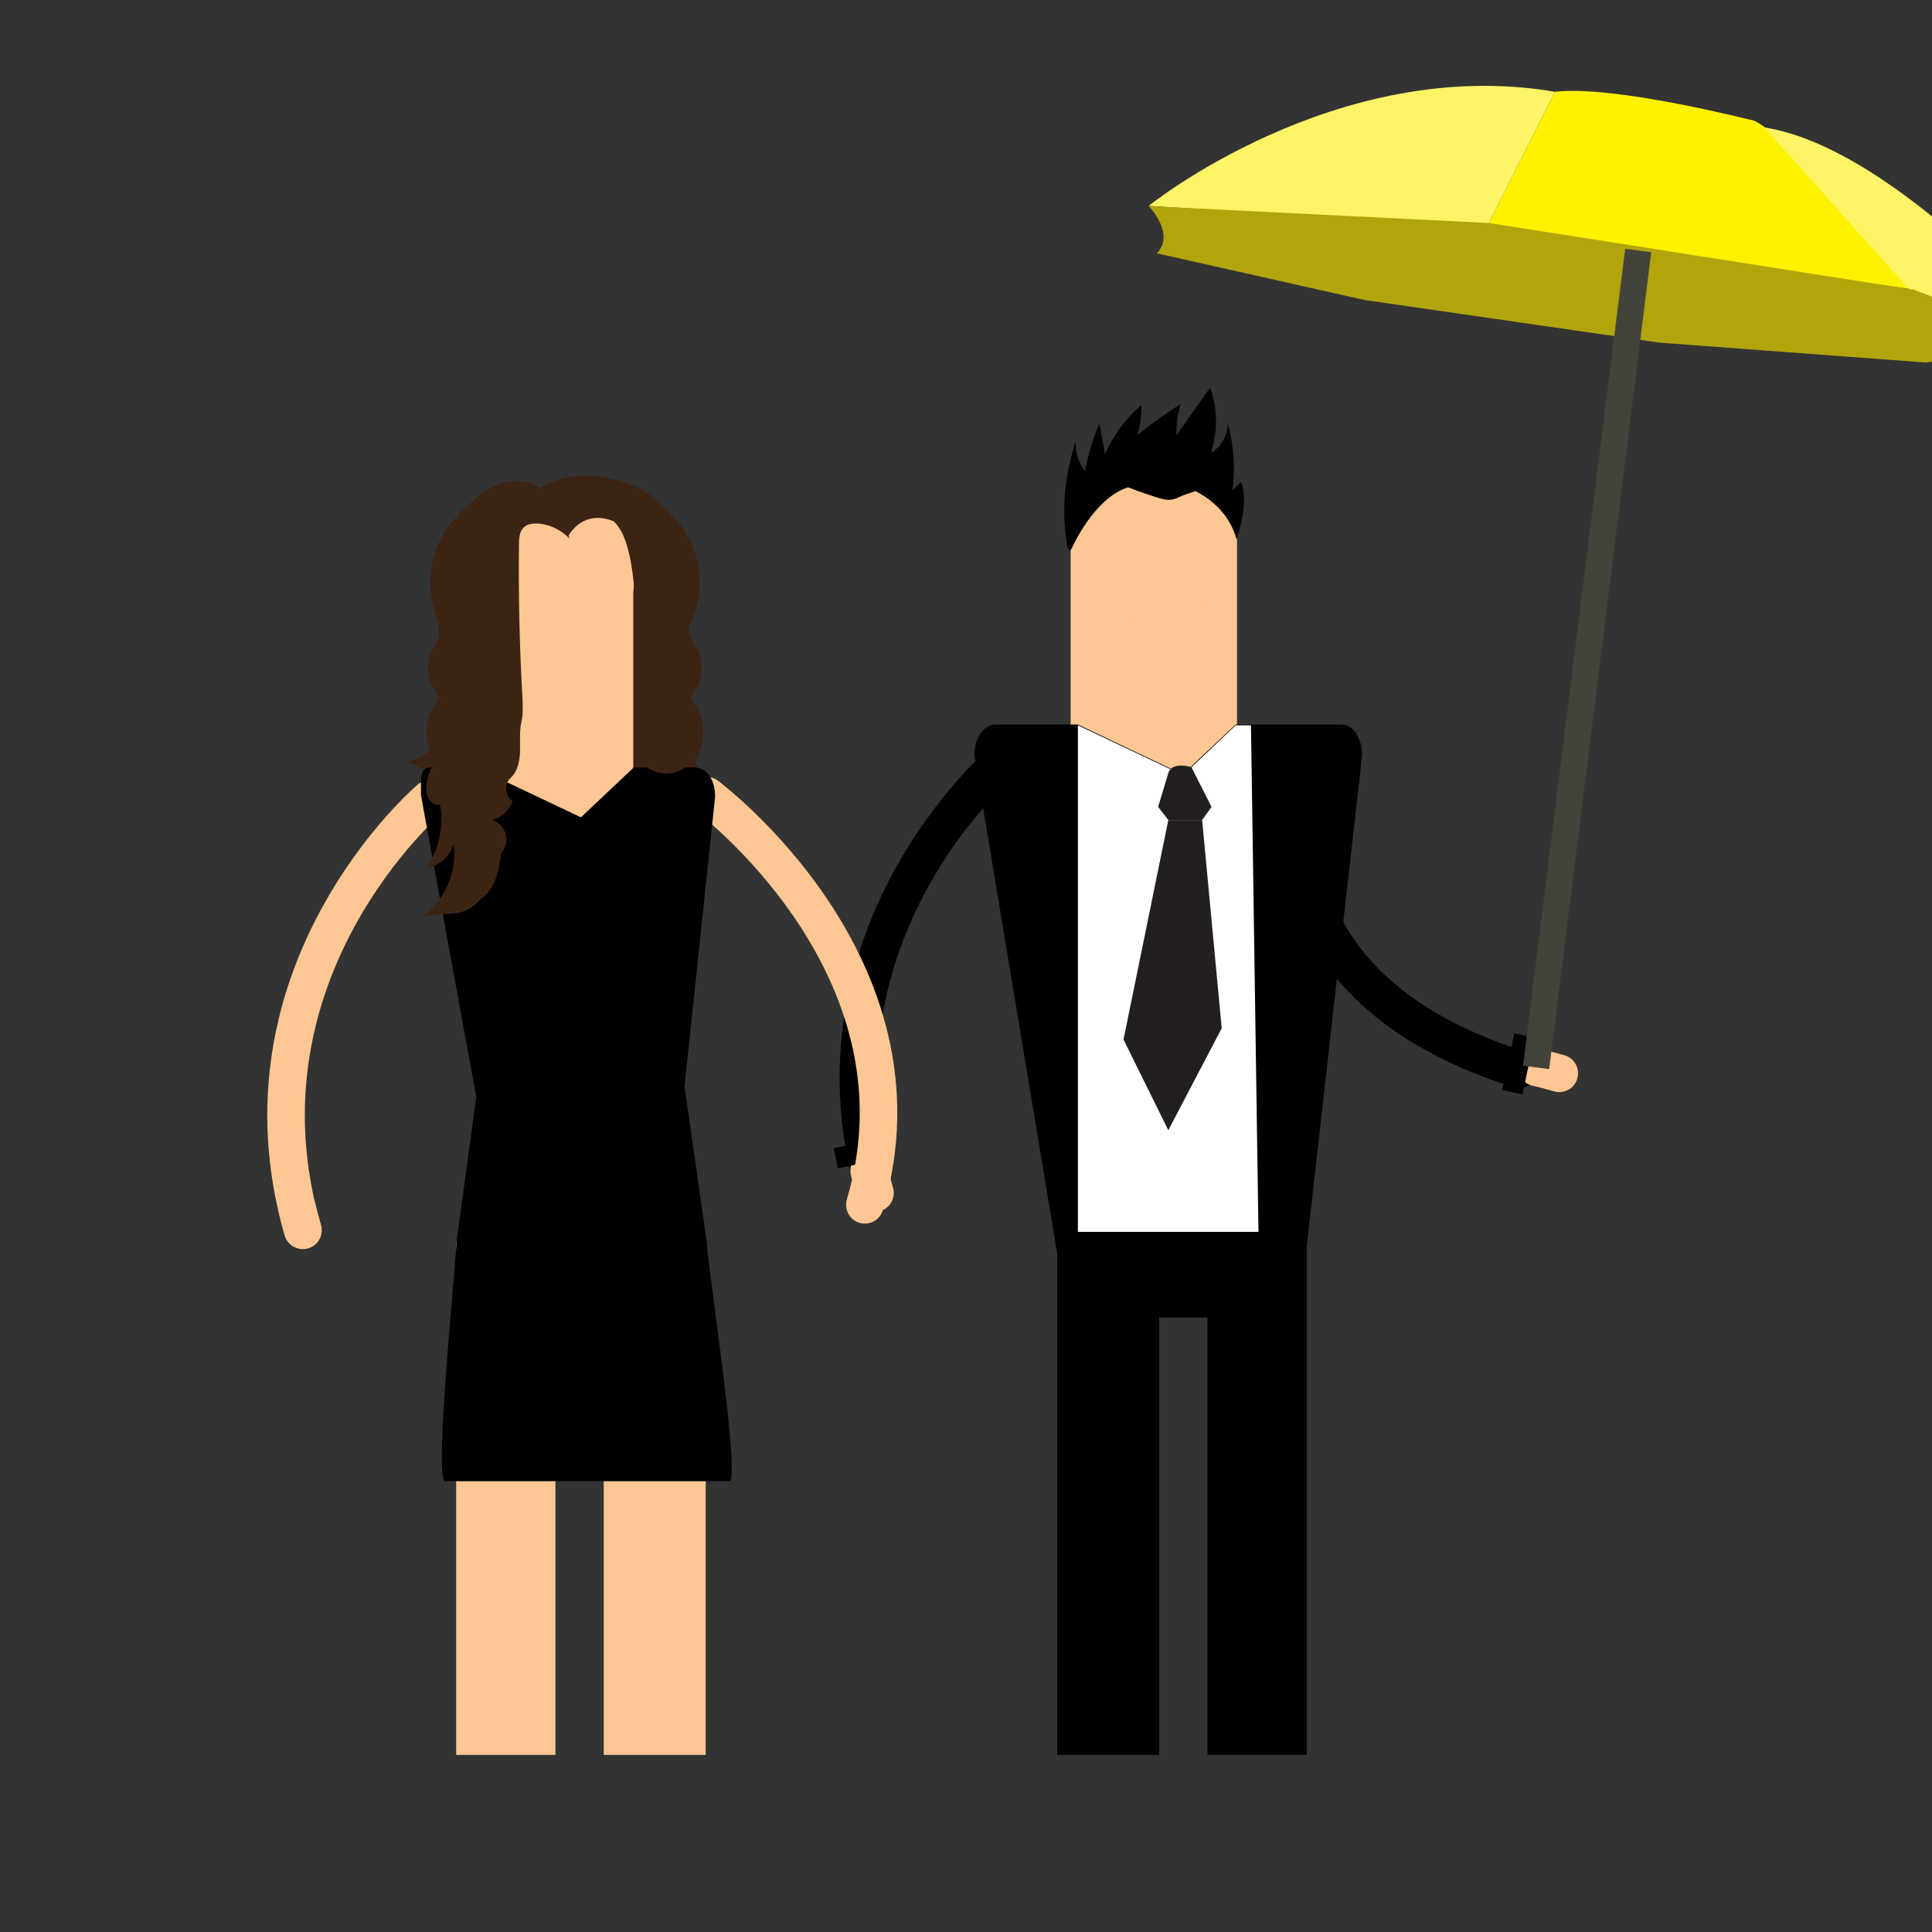 <?xml version="1.0" encoding="utf-8"?>
<!-- Generator: Adobe Illustrator 17.1.0, SVG Export Plug-In . SVG Version: 6.00 Build 0)  -->
<!DOCTYPE svg PUBLIC "-//W3C//DTD SVG 1.1//EN" "http://www.w3.org/Graphics/SVG/1.1/DTD/svg11.dtd">
<svg version="1.1" id="cabeza" xmlns="http://www.w3.org/2000/svg" xmlns:xlink="http://www.w3.org/1999/xlink" x="0px" y="0px"
	 viewBox="0 0 720 720" enable-background="new 0 0 720 720" xml:space="preserve">
<rect x="0" y="0" width="720" height="720" fill="#333333" stroke="none"/>
<rect x="399" y="201" fill="#FCC792" width="62" height="92"/>
<ellipse fill="#FCC792" cx="430.1" cy="200.7" rx="30.7" ry="30.9"/>
<path d="M430.1,169.8c0,0-10.4,11.2-11,11.1c-0.6-0.2-20.5,12.9-19.7,19.9C400.3,207.7,391.8,173.4,430.1,169.8z"/>
<path d="M440.3,180.9c0,0,16,4.2,20.5,19.9c0,0,1.9-23.2-25.4-30.9"/>
<path d="M448.4,179.4c0,0-9.7,8.1-13.7,6.7c-15.5-5.3-7.9-0.2-15.1-9.3c-7.2-9.1,31.9-13.2,31.9-13.2"/>
<path d="M411.9,178.4c0,0,15.5-18.3,30.8-16c0,0-11.9,4.1-9.8,4.6c0,0,15.8-3.4,18.3-2.8c0,0-16.4,4.3-13.5,5.1s11-0.4,11-0.4
	l-7,13.2C441.6,182.1,422.7,184.8,411.9,178.4z"/>
<path fill="none" stroke="#000000" stroke-width="14" stroke-linecap="round" stroke-miterlimit="10" d="M487.6,282.5
	c0,0-28,82.2,78.5,116"/>
<path fill="none" stroke="#FCC792" stroke-width="14" stroke-linecap="round" stroke-miterlimit="10" d="M572.7,397.8
	c2.8,0.6,5.5,1.4,8.4,2.2"/>
<rect x="554.8" y="392.3" transform="matrix(-0.209 0.978 -0.978 -0.209 1071.492 -73.882)" width="21.6" height="7.7"/>
<g>
	<path d="M499.9,270c0,0-17.3,0-38.1,0c-0.4,0-0.9,0-1.3,0l-19.7,18.6L401.7,270c-1.1,0-2.2,0-3.2,0c-6.8,0-27.4,0-27.4,0
		c-4.4,0-8,4.9-8,11.4l32.9,197.8c0,6.5,3.6,11.8,8,11.8h73.6c4.4,0,7.7-5.2,7.7-11.7l22.3-197.7C507.6,275,504.3,270,499.9,270z"/>
</g>
<rect x="394" y="449" width="38" height="205"/>
<rect x="450" y="449" width="37" height="205"/>
<path fill="none" stroke="#000000" stroke-width="14" stroke-linecap="round" stroke-miterlimit="10" d="M373.5,283.8
	c0,0-75.3,64.1-47.4,160.7"/>
<path fill="none" stroke="#FCC792" stroke-width="14" stroke-linecap="round" stroke-miterlimit="10" d="M323.9,436.2
	c0.6,2.8,1.4,5.5,2.2,8.4"/>
<rect x="311.4" y="425.3" transform="matrix(0.978 -0.209 0.209 0.978 -82.749 77.035)" width="21.6" height="7.7"/>
<path fill="none" stroke="#FCC792" stroke-width="14" stroke-linecap="round" stroke-miterlimit="10" d="M263.3,296.5
	c0,0,85.5,63.5,59,152.5"/>
<rect x="170" y="463" fill="#FCC792" width="37" height="191"/>
<rect x="225" y="463" fill="#FCC792" width="38" height="191"/>
<path fill="none" stroke="#FCC792" stroke-width="14" stroke-linecap="round" stroke-miterlimit="10" d="M160.2,297.7
	c0,0-75.3,64.1-47.4,160.7"/>
<path fill="none" stroke="#FCC792" stroke-width="14" stroke-linecap="round" stroke-miterlimit="10" d="M110.7,450.1
	c0.6,2.8,1.4,5.5,2.2,8.4"/>
<rect x="170" y="462.6" fill="#808285" width="93.2" height="43.2"/>
<polygon fill="#006838" points="177.3,285.6 216.5,304.3 236.2,285.6 241.8,285.6 216.7,309.1 168.4,285.6 "/>
<path fill="#9B7A4E" d="M175.1,218.7c0,0,10.3-36.9,36.6-18.8c0,0,7.6-14.3,20.2-1.4c0,0-0.9-14.8-26.2-14.8
	S172.5,205.2,175.1,218.7z"/>
<path d="M399.2,204.8c0,0,8.2-19.1,21.2-23.2c0,0,12,4.6,14.3,4.6s11.6-3.5,11.6-3.5s12.5,6.8,14.3,16.4c0.1,0.5,0.2,1.1,0.2,1.6
	c2.2-6,4.1-15.2,1.7-21.2c-1.1,1.1-2.1,2.3-3.2,3.4c1.1-8.4,0.5-16.9-1.7-25.1c-0.1,4.5-2.6,8.8-6.4,11.1c2.7-7.9,2.6-16.7-0.2-24.5
	c-4.2,5.9-8.3,11.9-12.5,17.8c-0.2-3.9,0.3-7.9,1.5-11.6c-5.6,3.5-11,7.3-16.1,11.6c1-3.7,1.5-7.5,1.5-11.3
	c-5.8,5-10.5,11.3-13.6,18.3c-0.7-3.8-1.4-7.6-2.1-11.4c-2.4,5.7-4.2,11.7-5.3,17.8c-2.5-3-3.7-7-3.5-10.9
	c-4.1,11.9-5.3,24.8-3.4,37.3C397.9,203.7,397.9,205.7,399.2,204.8z"/>
<polygon fill="#FFFFFF" points="401.7,270.3 401.7,459.1 469,459.1 466.2,270.3 460.5,270.3 440.9,288.9 "/>
<path fill="#231F20" d="M435.4,288.1l-3.8,12.6l3.8,4.9H448l3.5-4.9l-7.5-14.8C444.1,285.9,436.7,283.6,435.4,288.1z"/>
<polyline fill="#231F20" points="435.4,305.6 418.7,387.4 435.4,421.2 455.3,383.2 448,305.6 "/>
<path fill="#3C2415" d="M211.7,199.9c0,0-16.6-16-18.3,0c-1.7,16,11.8,113.7-41.5,83.9c0,0,18.8-2,13.2-32.3
	c-5.6-30.3,2.1-77.3,40.6-67.7C205.8,183.7,212.6,183.2,211.7,199.9z"/>
<path fill="#FFF200" d="M579.5,34.2L553.9,85l157.7,22.7c0,0-40.5-54.1-57.8-62.7C653.8,45.1,602.1,31.6,579.5,34.2z"/>
<path fill="#FFF466" d="M711.5,107.8l58.2,21.1c0,0-62.3-73.7-112.2-81.4L711.5,107.8z"/>
<path fill="#FFF466" d="M553.9,85l-125.8-8.3c0,0,70-56.4,151.4-42.5L553.9,85z"/>
<path fill="#B2A50B" d="M428.1,76.8c0,0,10.1,10.4,3,17.6l77.4,17.4l110,15.9l99.2,7.4l50.2-6.5L713.3,108L554.9,83.1L428.1,76.8z"
	/>
<rect x="586.8" y="92.1" transform="matrix(0.992 0.124 -0.124 0.992 34.97 -71.389)" fill="#444339" width="9.8" height="306.9"/>
<path fill="#3C2415" d="M244.9,335.2c0.3,0.5,0.6,0.9,0.9,1.4c-3.6-0.6-6.6-3.4-8.3-6.6c-1.7-3.2-2.4-6.9-3-10.5
	c-0.1-0.4-0.1-0.8,0.2-1c0.3-0.2,0.8,0.2,0.5,0.4c-2.1-1.7-3.2-4.6-2.7-7.3c0.4-2.7,2.4-5,5-6c-3.4-1-6.3-3.7-7.5-7.1
	c2.9-1.6,3.4-6.3,0.9-8.5c-2.7-2.4-3.5-6.4-3.6-10c-0.1-3.6,0.3-7.3-0.5-10.9c-0.7-2.9-0.5-6-0.4-9c1.1-19,1.5-38,1.3-57.1
	c0-2.5-0.2-5.3-2.2-6.8c-1.2-0.9-2.7-1.1-4.2-1.1c-4.6,0.1-9.2,2.2-12.4,5.6c1.3-4.3,2.7-8.6,5.1-12.4c2.4-3.8,5.8-7.1,10.1-8.4
	c4.3-1.3,9-0.5,13,1.4c4,1.9,7.5,4.9,10.7,8c2.9,2.8,5.6,5.8,7.7,9.2c6.4,10.1,7,23.6,1.6,34.2c-1.4,2.9,1,6,2.6,8.8
	c3.2,5.9,2.1,13.8-2.6,18.5c5.4,5.5,6.6,14.6,2.9,21.3c-0.6,1.1-1.3,2.4-0.6,3.4c1.7,2.5,2.6,5.5,2.8,8.5c0.1,1.6-0.1,3.4-1,4.7
	c-0.9,1.4-2.5,2.4-4.1,2c-1.4,8.1,0.4,16.7,5.1,23.5c-4.7-0.6-9-4.3-10.1-8.9c-1.5,10,3,20.6,11.1,26.6c-3.6-0.2-7.1-0.4-10.7-0.6
	c-6.4-0.3-12.2-5.3-13.6-11.5"/>
<rect x="175" y="215" fill="#FCC792" width="61" height="92"/>
<ellipse fill="#FCC792" cx="205.8" cy="214.7" rx="30.7" ry="30.9"/>
<g>
	<path d="M258.8,286c0,0-0.5,0-21.3,0c-0.4,0-0.9,0-1.3,0l-19.7,18.6L177.3,286c-1.1,0-2.2,0-3.2,0c-6.8,0-13.4,0-13.4,0
		c-4.4,0-3.8,3.9-3.8,10.4l20.6,112.4l-7.4,54.3c0,6.5-8.6,88.9-4.2,88.9h105.9c4.4,0-8.4-82.4-8.4-88.9l-8.3-58.3l11.4-107.9
		C266.5,290.3,263.2,286,258.8,286z"/>
</g>
<path fill="#3C2415" d="M176.2,335.2c-0.3,0.5-0.6,0.9-0.9,1.4c3.6-0.6,6.6-3.4,8.3-6.6c1.7-3.2,2.4-6.9,3-10.5
	c0.1-0.4,0.1-0.8-0.2-1c-0.3-0.2-0.8,0.2-0.5,0.4c2.1-1.7,3.2-4.6,2.7-7.3c-0.4-2.7-2.4-5-5-6c3.4-1,6.3-3.7,7.5-7.1
	c-2.9-1.6-3.4-6.3-0.9-8.5c2.7-2.4,3.5-6.4,3.6-10c0.1-3.6-0.3-7.3,0.5-10.9c0.7-2.9,0.5-6,0.4-9c-1.1-19-1.5-38-1.3-57.1
	c0-2.5,0.2-5.3,2.2-6.8c1.2-0.9,2.7-1.1,4.2-1.1c4.6,0.1,9.2,2.2,12.4,5.6c-1.3-4.3-2.7-8.6-5.1-12.4c-2.4-3.8-5.8-7.1-10.1-8.4
	c-4.3-1.3-9-0.5-13,1.4c-4,1.9-7.5,4.9-10.7,8c-2.9,2.8-5.6,5.8-7.7,9.2c-6.4,10.1-7,23.6-1.6,34.2c1.4,2.9-1,6-2.6,8.8
	c-3.2,5.9-2.1,13.8,2.6,18.5c-5.4,5.5-6.6,14.6-2.9,21.3c0.6,1.1,1.3,2.4,0.6,3.4c-1.7,2.5-2.6,5.5-2.8,8.5c-0.1,1.6,0.1,3.4,1,4.7
	c0.9,1.4,2.5,2.4,4.1,2c1.4,8.1-0.4,16.7-5.1,23.5c4.7-0.6,9-4.3,10.1-8.9c1.5,10-3,20.6-11.1,26.6c3.6-0.2,7.1-0.4,10.7-0.6
	c6.4-0.3,12.2-5.3,13.6-11.5"/>
<path fill="#3C2415" d="M211.7,199.9c0,0,1.3-9.2,9.2-8.7c7.9,0.5,19.2,2.4,15.5,72.5l0.7,18.9c0,0,11.3,13.9,23.8-1.8
	c0,0-11.5,1.4-11.1-15.3c0.3-16.7,7.4-96.5-44.1-81.7L211.7,199.9z"/>
<path fill="#3C2415" d="M211.7,199.9c0,0,7.4-14.9,24.7-0.9l5.4-14.9c0,0-20.8-14-40.7-2.2l11,18.8"/>
</svg>
